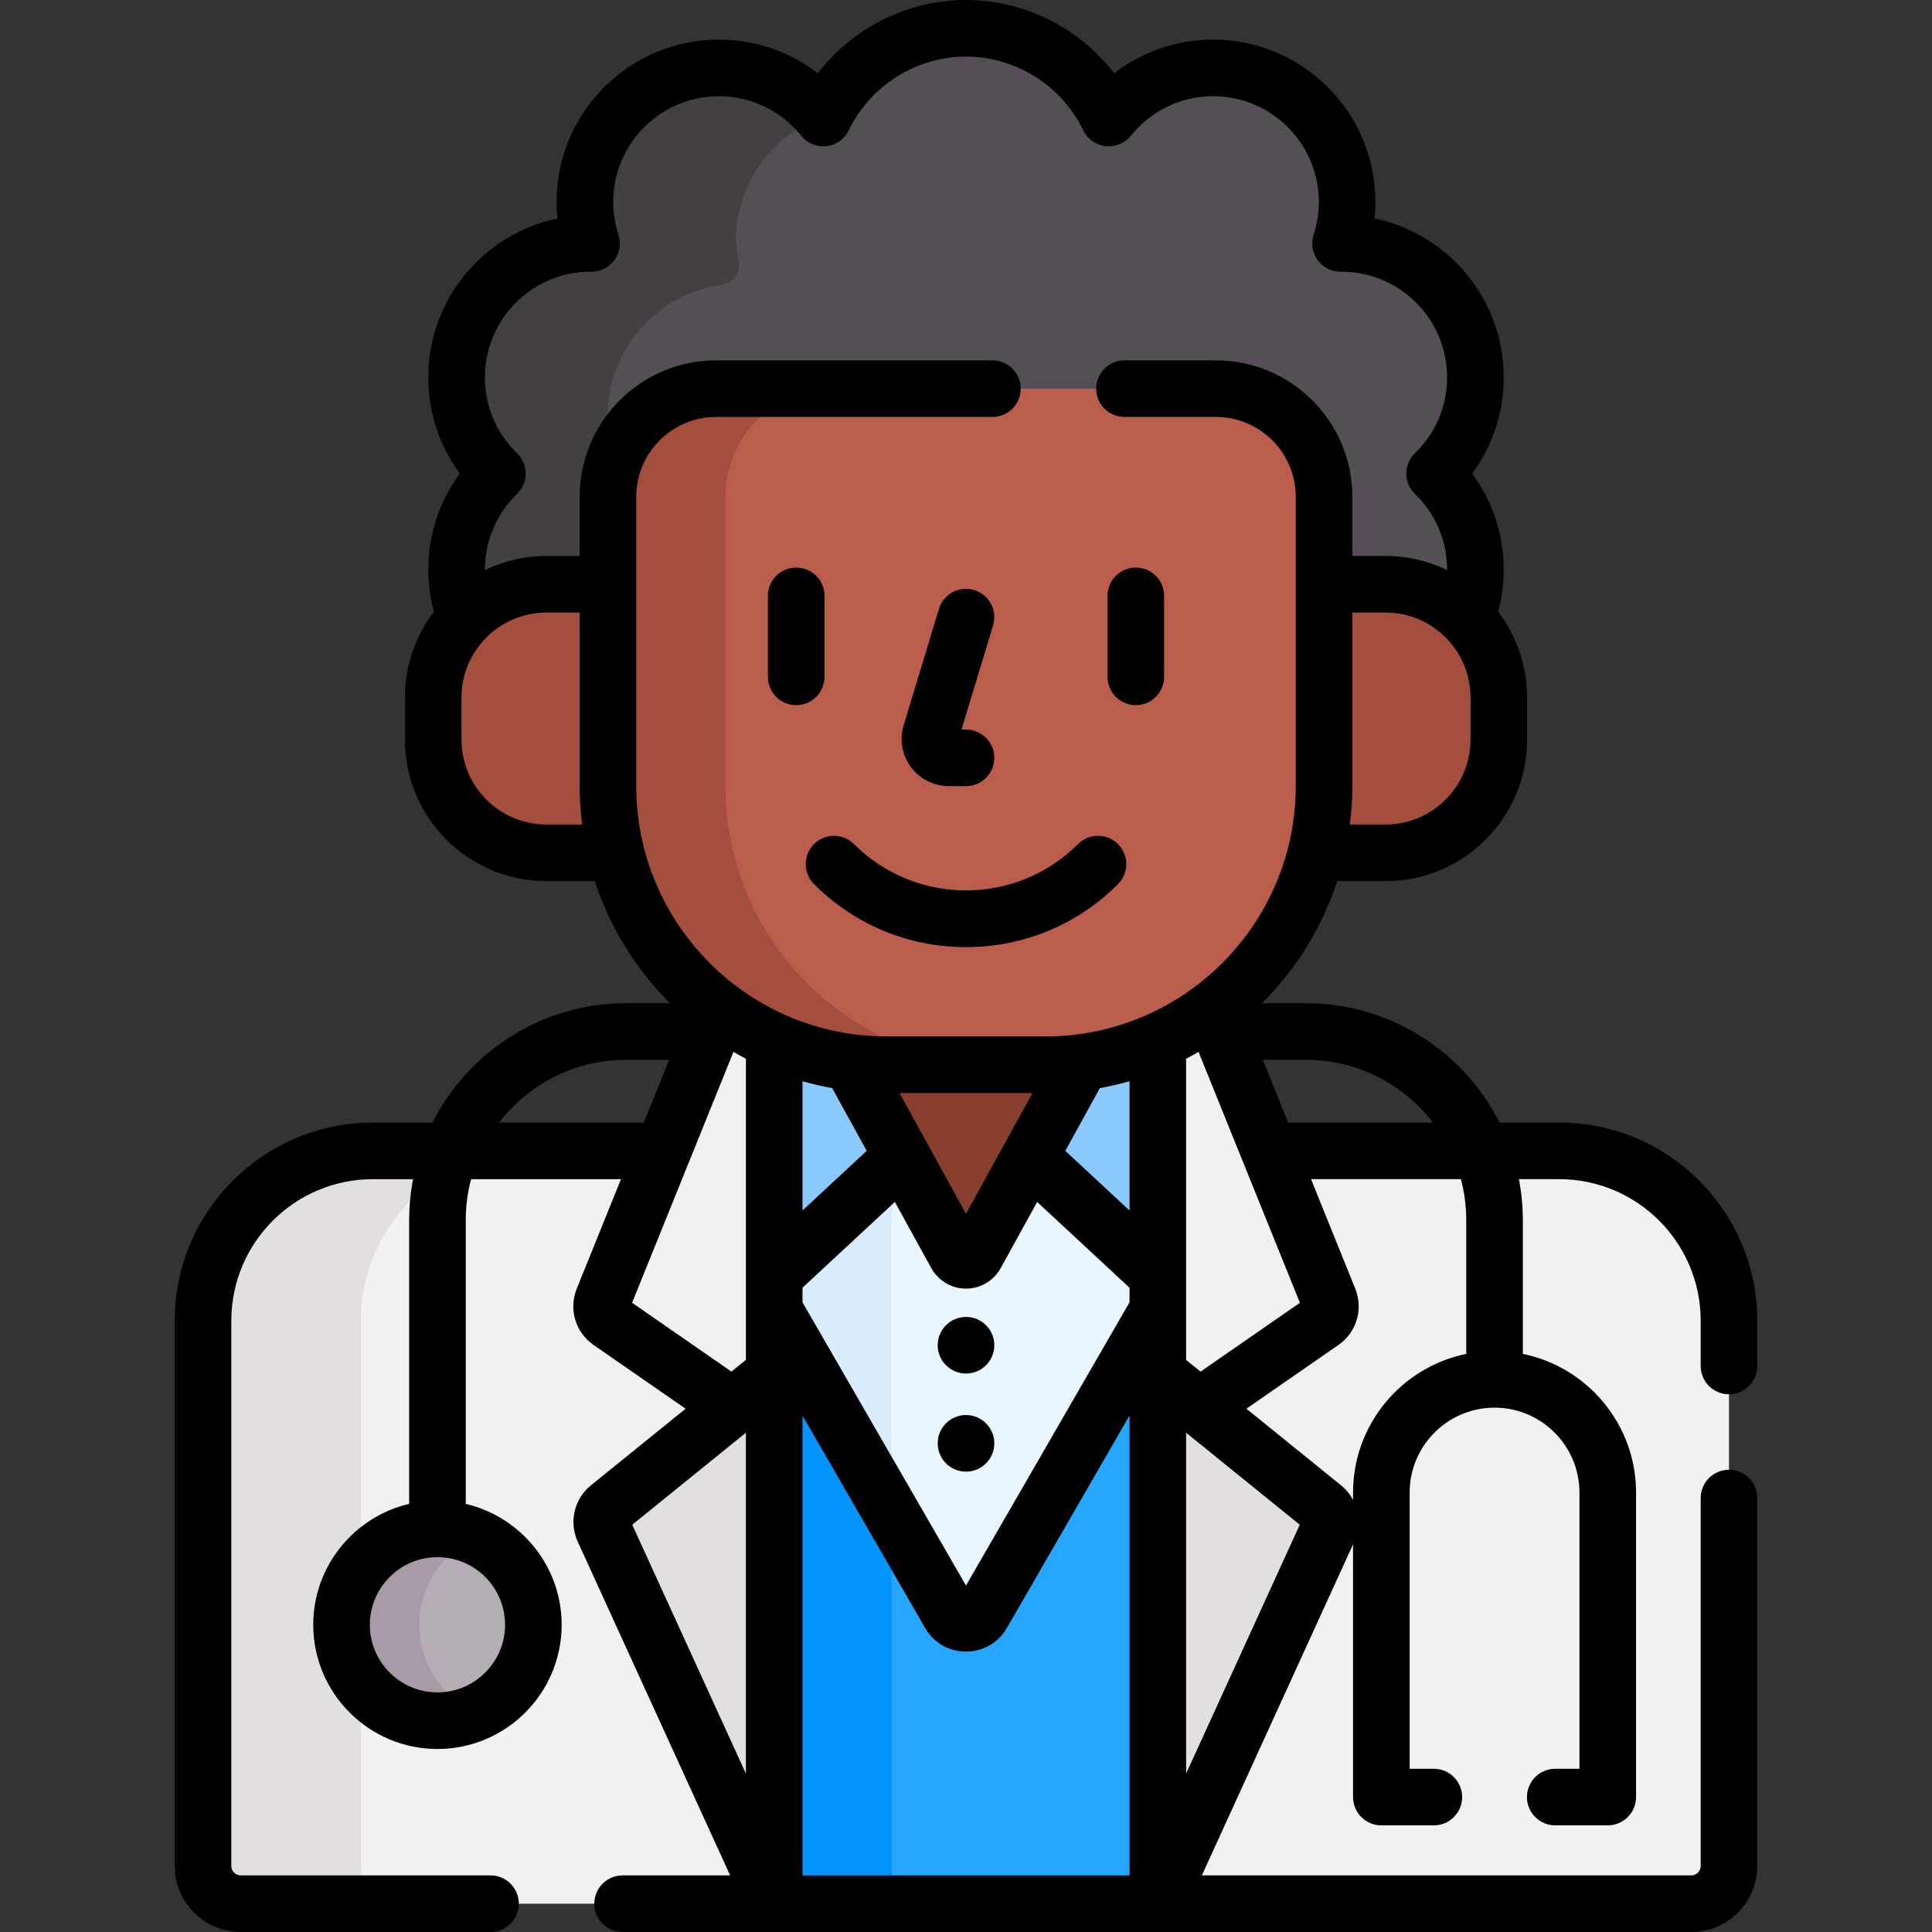 <svg id="Capa_1" enable-background="new 0 0 512 512" height="512" viewBox="0 0 512 512" width="512" xmlns="http://www.w3.org/2000/svg"><rect x="0" y="0" width="512" height="512" fill="#333333" stroke="none"/><g><path d="m123.397 163.822c5.444-5.544 13.02-8.986 21.403-8.986h17.313v-23.184c0-15.247 12.404-27.651 27.651-27.651h132.47c15.247 0 27.651 12.404 27.651 27.651v23.184h17.315c8.383 0 15.96 3.442 21.403 8.986 1.542-3.978 2.397-8.299 2.397-12.822 0-10.01-4.15-19.046-10.815-25.5 6.665-6.454 10.815-15.49 10.815-25.5 0-19.606-15.894-35.5-35.5-35.5-.083 0-.165.006-.248.006 1.129-3.466 1.748-7.163 1.748-11.006 0-19.606-15.894-35.5-35.5-35.5-11.194 0-21.168 5.19-27.674 13.285-6.772-14.072-21.164-23.785-37.826-23.785s-31.054 9.713-37.826 23.785c-6.506-8.095-16.48-13.285-27.674-13.285-19.606 0-35.5 15.894-35.5 35.5 0 3.843.619 7.54 1.748 11.006-.083-.001-.165-.006-.248-.006-19.606 0-35.5 15.894-35.5 35.5 0 10.01 4.15 19.046 10.815 25.5-6.665 6.454-10.815 15.49-10.815 25.5 0 4.523.855 8.844 2.397 12.822z" fill="#554e56"/><g><path d="m217.803 30.848c-7.094-8.543-18.097-13.722-30.283-12.726-16.271 1.331-29.729 13.883-32.123 30.032-.855 5.766-.294 11.304 1.351 16.352-.083-.001-.165-.006-.248-.006-19.606 0-35.5 15.894-35.5 35.5 0 10.01 4.15 19.046 10.815 25.5-6.665 6.454-10.815 15.49-10.815 25.5 0 4.523.855 8.844 2.397 12.822 5.444-5.544 13.02-8.986 21.403-8.986h16.313v-23.184c0-3.46.613-6.776 1.737-9.847-1.194-3.551-1.851-7.35-1.851-11.304 0-17.946 13.317-32.783 30.608-35.166 2.694-.371 4.539-2.918 4.172-5.612l-.779-5.723c0-15.131 9.47-28.042 22.803-33.152z" fill="#433f43"/></g><g><path d="m98.802 304.991c-24.853 0-45 20.147-45 45v144.509c0 5.523 4.477 10 10 10h141.366v-199.509z" fill="#f3f0f3"/><path d="m95.634 494.5v-144.509c0-24.853 20.147-45 45-45h-41.832c-24.853 0-45 20.147-45 45v144.509c0 5.523 4.477 10 10 10h41.832c-5.523 0-10-4.477-10-10z" fill="#e2dee2"/><path d="m413.198 304.991h-106.366v199.509h141.366c5.523 0 10-4.477 10-10v-144.509c0-24.853-20.147-45-45-45z" fill="#f3f0f3"/></g><g fill="#f3f0f3"><path d="m159.808 344.294c-.875 2.167-.133 4.651 1.788 5.983l32.591 22.583 10.981-8.888v-88.08c-5.11-2.257-9.921-5.067-14.345-8.37z"/><path d="m350.404 350.277c1.921-1.331 2.664-3.816 1.788-5.983l-31.015-76.772c-4.423 3.303-9.235 6.113-14.345 8.37v88.08l10.981 8.888z"/></g><g fill="#e2dee2"><path d="m161.323 399.461c-1.773 1.435-2.35 3.888-1.402 5.964l45.247 99.076v-140.53z"/><path d="m350.677 399.461-43.845-35.489v140.528l45.247-99.076c.948-2.075.371-4.528-1.402-5.963z"/></g><g><path d="m286.309 281.559c.122-.015.246-.027.368-.043l-28.049 50.931c-1.14 2.07-4.115 2.07-5.256 0l-28.049-50.931c.122.016.246.027.369.043-7.214-.91-14.11-2.842-20.524-5.675v228.616h101.664v-228.616c-6.414 2.832-13.309 4.764-20.523 5.675z" fill="#eaf6ff"/></g><path d="m205.168 337.992v9.154l31.168 53.984v-92.086z" fill="#d8ecfe"/><g><g><path d="m251.67 427.689-46.502-80.543v157.354h101.664v-157.354l-46.502 80.543c-1.924 3.333-6.736 3.333-8.66 0z" fill="#26a6fe"/></g></g><g><g><path d="m205.168 347.146v157.354h31.168v-103.369z" fill="#0593fc"/></g></g><g fill="#8ac9fe"><path d="m225.323 281.516c-7.084-.925-13.85-2.848-20.155-5.633v62.109l33.911-31.497z"/><path d="m286.677 281.516-13.756 24.979 33.912 31.497v-62.109c-6.307 2.786-13.073 4.709-20.156 5.633z"/></g><path d="m277.03 282.164h-42.06c-3.272 0-6.487-.235-9.646-.648l28.049 50.931c1.14 2.07 4.115 2.07 5.256 0l28.049-50.931c-3.161.413-6.376.648-9.648.648z" fill="#883f2e"/><g fill="#a44f3e"><path d="m161.114 208.308v-53.473h-16.314c-16.569 0-30 13.431-30 30v11.165c0 16.569 13.431 30 30 30h18.462c-1.394-5.67-2.148-11.592-2.148-17.692z"/><path d="m367.2 154.835h-16.313v53.473c0 6.1-.754 12.022-2.148 17.692h18.461c16.569 0 30-13.431 30-30v-11.165c0-16.568-13.432-30-30-30z"/></g><g><path d="m277.03 282.164h-42.06c-40.789 0-73.856-33.066-73.856-73.856v-76.657c0-15.824 12.828-28.651 28.651-28.651h132.47c15.824 0 28.651 12.828 28.651 28.651v76.657c0 40.79-33.066 73.856-73.856 73.856z" fill="#bb5d4c"/></g><g><path d="m192.228 208.308v-76.657c0-15.824 12.828-28.651 28.651-28.651h-31.114c-15.824 0-28.651 12.828-28.651 28.651v76.657c0 40.789 33.066 73.856 73.856 73.856h31.114c-40.79 0-73.856-33.066-73.856-73.856z" fill="#a44f3e"/></g><g><g><circle cx="115.93" cy="430.584" fill="#b5adb6" r="25.416"/></g><g><path d="m111.122 430.584c0-10.368 6.211-19.279 15.112-23.233-3.15-1.399-6.635-2.183-10.304-2.183-14.037 0-25.416 11.379-25.416 25.416s11.379 25.416 25.416 25.416c3.669 0 7.154-.784 10.304-2.183-8.901-3.954-15.112-12.865-15.112-23.233z" fill="#a79ba7"/></g></g><g><path d="m458.198 369.5c4.142 0 7.5-3.358 7.5-7.5v-12.009c0-28.949-23.551-52.5-52.5-52.5h-15.802c-9.486-18.742-28.924-31.628-51.326-31.628h-11.62c8.985-8.97 15.895-20.02 19.925-32.362h12.825c20.678 0 37.5-16.822 37.5-37.5v-11.165c0-8.53-2.868-16.4-7.684-22.708.956-3.552 1.484-7.277 1.484-11.128 0-9.324-2.934-18.161-8.371-25.5 5.438-7.339 8.371-16.176 8.371-25.5 0-20.705-14.708-38.038-34.225-42.1.15-1.458.225-2.927.225-4.4 0-23.71-19.29-43-43-43-9.627 0-18.784 3.173-26.223 8.921-9.258-12.034-23.801-19.421-39.277-19.421s-30.019 7.387-39.277 19.421c-7.439-5.748-16.596-8.921-26.223-8.921-23.71 0-43 19.29-43 43 0 1.473.075 2.941.225 4.4-19.517 4.062-34.225 21.395-34.225 42.1 0 9.324 2.934 18.161 8.371 25.5-5.438 7.339-8.371 16.176-8.371 25.5 0 3.85.527 7.576 1.484 11.128-4.815 6.308-7.684 14.177-7.684 22.708v11.164c0 20.678 16.822 37.5 37.5 37.5h12.825c4.03 12.342 10.94 23.392 19.925 32.362h-11.62c-22.403 0-41.84 12.886-51.326 31.628h-15.802c-28.949 0-52.5 23.551-52.5 52.5v144.51c0 9.649 7.851 17.5 17.5 17.5h66.198c4.142 0 7.5-3.358 7.5-7.5s-3.358-7.5-7.5-7.5h-66.198c-1.378 0-2.5-1.122-2.5-2.5v-144.509c0-20.678 16.822-37.5 37.5-37.5h10.672c-.677 3.523-1.045 7.154-1.045 10.872v75.178c-14.547 3.404-25.416 16.474-25.416 32.044 0 18.15 14.766 32.916 32.916 32.916s32.916-14.766 32.916-32.916c0-15.569-10.869-28.639-25.416-32.044v-75.178c0-3.757.496-7.4 1.415-10.872h39.722l-11.713 28.994c-2.204 5.456-.365 11.606 4.471 14.957l24.366 16.884-25.087 20.306c-4.434 3.588-5.875 9.719-3.506 14.908l40.401 88.46h-28.498c-4.142 0-7.5 3.358-7.5 7.5s3.358 7.5 7.5 7.5h283.198c9.649 0 17.5-7.851 17.5-17.5v-97.5c0-4.142-3.358-7.5-7.5-7.5s-7.5 3.358-7.5 7.5v97.5c0 1.378-1.122 2.5-2.5 2.5h-129.696l40.067-87.734v66.978c0 4.142 3.358 7.5 7.5 7.5h13.913c4.142 0 7.5-3.358 7.5-7.5s-3.358-7.5-7.5-7.5h-6.413v-73.201c0-12.407 10.093-22.5 22.5-22.5s22.5 10.093 22.5 22.5v73.201h-6.413c-4.142 0-7.5 3.358-7.5 7.5s3.358 7.5 7.5 7.5h13.913c4.142 0 7.5-3.358 7.5-7.5v-80.701c0-18.11-12.904-33.261-30-36.745v-35.436c0-3.717-.367-7.349-1.045-10.872h10.672c20.678 0 37.5 16.822 37.5 37.5v12.01c.002 4.142 3.36 7.5 7.502 7.5zm-324.352 61.084c0 9.879-8.037 17.916-17.916 17.916s-17.916-8.037-17.916-17.916 8.037-17.916 17.916-17.916 17.916 8.037 17.916 17.916zm212.224-149.722c13.705 0 25.908 6.527 33.685 16.628h-38.382l-6.718-16.628zm-1.581 64.388-26.328 18.243-3.83-3.1v-79.823c1.114-.578 2.212-1.183 3.296-1.811zm45.211-160.415v11.165c0 12.407-10.093 22.5-22.5 22.5h-9.475c.42-3.342.661-6.738.661-10.192v-45.973h8.813c12.407 0 22.501 10.094 22.501 22.5zm-244.9 33.665c-12.407 0-22.5-10.093-22.5-22.5v-11.165c0-12.407 10.093-22.5 22.5-22.5h8.813v45.973c0 3.454.241 6.85.661 10.192zm23.814-10.192v-76.657c0-11.663 9.488-21.151 21.151-21.151h73.235c4.142 0 7.5-3.358 7.5-7.5s-3.358-7.5-7.5-7.5h-73.235c-19.934 0-36.151 16.217-36.151 36.151v15.684h-8.814c-5.837 0-11.367 1.342-16.298 3.731 0-.022-.002-.044-.002-.067 0-7.642 3.03-14.785 8.532-20.112 1.459-1.413 2.283-3.357 2.283-5.388s-.824-3.976-2.283-5.388c-5.502-5.327-8.532-12.47-8.532-20.112 0-15.41 12.512-27.953 27.911-28 .098.003.195.006.293.006 2.438-.019 4.679-1.131 6.101-3.076 1.421-1.946 1.821-4.456 1.074-6.747-.915-2.809-1.379-5.73-1.379-8.683 0-15.439 12.561-28 28-28 8.518 0 16.474 3.821 21.828 10.483 1.613 2.007 4.143 3.043 6.701 2.753 2.558-.293 4.787-1.879 5.903-4.199 5.712-11.867 17.906-19.536 31.068-19.536s25.356 7.669 31.067 19.537c1.117 2.32 3.345 3.906 5.903 4.199 2.555.292 5.088-.746 6.701-2.753 5.354-6.663 13.31-10.483 21.828-10.483 15.439 0 28 12.561 28 28 0 2.953-.464 5.875-1.379 8.683-.747 2.291-.347 4.801 1.074 6.747 1.413 1.934 3.664 3.076 6.057 3.076.106 0 .218-.002.335-.006 15.399.047 27.913 12.59 27.913 28 0 7.642-3.03 14.785-8.532 20.112-1.459 1.413-2.283 3.357-2.283 5.388s.824 3.976 2.283 5.388c5.502 5.327 8.532 12.47 8.532 20.112 0 .023-.002.044-.002.067-4.931-2.39-10.461-3.731-16.298-3.731h-8.813v-15.684c0-19.934-16.217-36.151-36.151-36.151h-24.235c-4.142 0-7.5 3.358-7.5 7.5s3.358 7.5 7.5 7.5h24.235c11.663 0 21.151 9.488 21.151 21.151v76.657c0 36.589-29.767 66.356-66.356 66.356h-42.06c-36.589-.001-66.356-29.768-66.356-66.357zm130.718 78.223v34.259l-17.017-15.805 9.153-16.62c2.669-.48 5.291-1.099 7.864-1.834zm-25.704 3.133-17.628 32.008-17.628-32.008zm-43.942 15.321-17.017 15.805v-34.259c2.573.735 5.195 1.353 7.864 1.834zm-97.44-7.494c7.777-10.102 19.98-16.628 33.685-16.628h11.415l-6.718 16.628zm34.497 104.817c.001.002.001.003.002.004zm30.925 67.715-30.12-65.953 30.12-24.38zm0-109.63-3.83 3.1-26.328-18.243 26.862-66.49c1.084.627 2.181 1.233 3.296 1.811zm101.664 136.607h-86.664v-121.864l32.507 56.303c2.259 3.914 6.306 6.25 10.825 6.25s8.566-2.336 10.825-6.25l32.507-56.303zm0-151.864-43.332 75.053-43.332-75.053v-3.874l24.477-22.734 9.658 17.537c1.846 3.352 5.371 5.435 9.198 5.435s7.352-2.083 9.198-5.435l9.658-17.537 24.477 22.734v3.874zm15 124.887v-90.332l30.12 24.38zm74.238-111.225c-17.096 3.484-30 18.635-30 36.745v1.948c-.771-1.454-1.833-2.775-3.174-3.86l-25.087-20.306 24.366-16.884c4.837-3.351 6.676-9.501 4.472-14.957l-11.713-28.994h39.722c.92 3.472 1.415 7.115 1.415 10.872v35.436z"/><path d="m211 186.871c4.142 0 7.5-3.358 7.5-7.5v-21.462c0-4.142-3.358-7.5-7.5-7.5s-7.5 3.358-7.5 7.5v21.462c0 4.142 3.358 7.5 7.5 7.5z"/><path d="m301 186.871c4.142 0 7.5-3.358 7.5-7.5v-21.462c0-4.142-3.358-7.5-7.5-7.5s-7.5 3.358-7.5 7.5v21.462c0 4.142 3.358 7.5 7.5 7.5z"/><path d="m251.444 208.333h4.556c4.142 0 7.5-3.358 7.5-7.5s-3.358-7.5-7.5-7.5h-1.187l8.364-27.602c1.201-3.964-1.039-8.151-5.003-9.353-3.963-1.203-8.151 1.038-9.353 5.003l-9.341 30.826c-1.143 3.77-.423 7.909 1.924 11.073s6.1 5.053 10.04 5.053z"/><path d="m215.723 234.303c10.766 10.766 25.07 16.695 40.277 16.695s29.511-5.929 40.277-16.695c2.929-2.929 2.929-7.678 0-10.606-2.929-2.929-7.678-2.929-10.606 0-16.36 16.36-42.98 16.36-59.341 0-2.929-2.929-7.678-2.929-10.606 0-2.93 2.928-2.93 7.678-.001 10.606z"/><circle cx="256" cy="356.5" r="7.5"/><circle cx="256" cy="382.5" r="7.5"/></g></g></svg>